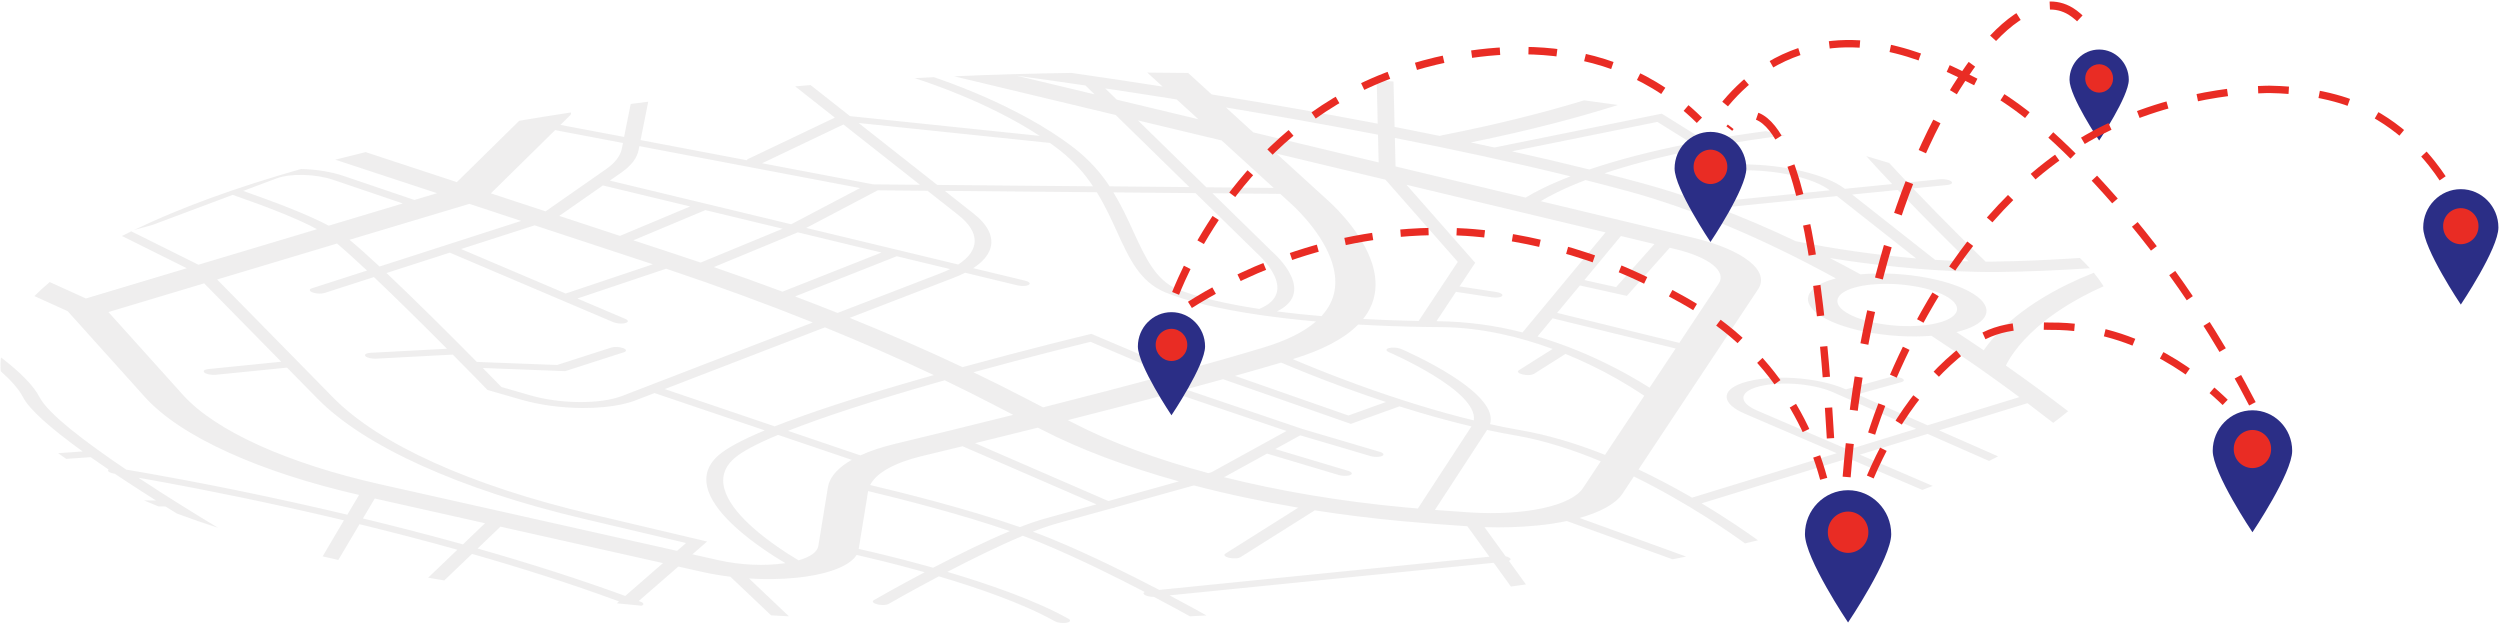 <svg width="903" height="226" viewBox="0 0 903 226" fill="none" xmlns="http://www.w3.org/2000/svg">
<g opacity="0.24">
<path d="M667.841 94.263C681.232 96.183 701.461 98.429 721.767 98.24C732.571 98.138 744.006 97.607 754.88 96.892C753.768 95.65 752.553 94.412 751.236 93.176C740.724 93.872 729.737 94.39 719.495 94.487C718.729 94.487 717.961 94.487 717.196 94.487C713.549 90.936 702.312 79.926 690.993 68.062L703.357 66.819C703.76 66.789 704.155 66.698 704.528 66.549C705.137 66.28 705.273 65.891 704.78 65.506C704.052 64.931 702.229 64.592 700.725 64.743L688.96 65.924C686.733 63.57 684.517 61.2 682.368 58.862C679.661 58.021 676.903 57.196 674.096 56.389C677.077 59.692 680.251 63.106 683.448 66.479L666.373 68.194C659.628 62.998 644.497 59.401 629.635 59.377L619.104 52.809C626.756 51.412 635.295 50.082 644.769 48.893C642.481 48.372 640.168 47.861 637.829 47.362C630.175 48.376 622.853 49.517 615.862 50.786L600.244 41.052L539.802 53.272C536.99 52.661 534.143 52.05 531.26 51.439C541.531 49.362 551.464 47.084 560.995 44.617C569.106 42.515 576.913 40.283 584.415 37.919C580.385 37.34 576.311 36.781 572.192 36.242C557.792 40.618 540.808 44.962 521.04 48.828C520.699 48.889 520.364 48.979 520.04 49.098C516.072 48.291 512.052 47.482 507.978 46.671C506.573 46.395 505.156 46.119 503.727 45.843L503.342 29.43C501.322 29.287 499.296 29.151 497.263 29.023L497.628 44.663C488.168 42.865 478.429 41.081 468.409 39.31C458.39 37.54 448.14 35.803 437.66 34.101L429.158 26.349C424.246 26.277 419.32 26.229 414.381 26.206L419.942 31.275C408.118 29.43 397.031 27.77 387.024 26.34C372.962 26.54 358.822 26.945 344.607 27.556L402.988 41.543L429.603 67.571L400.798 67.302C397.489 62.244 393.352 57.723 388.543 53.909C387.027 52.714 385.46 51.557 383.858 50.438C383.819 50.406 383.771 50.374 383.722 50.341C373.013 42.875 360.767 37.091 351.868 33.381C345.987 30.93 340.892 29.088 337.326 27.875C335.008 27.988 332.687 28.107 330.363 28.23C333.313 29.172 339.817 31.348 347.69 34.635C355.493 37.894 365.944 42.802 375.543 49.079L307.022 41.942L292.786 30.727C290.922 30.878 289.057 31.031 287.192 31.186L301.544 42.489L270.199 57.427C269.982 57.504 269.812 57.666 269.731 57.872L231.37 50.592L234.147 36.738C232.022 37.002 229.91 37.272 227.813 37.547L225.424 49.457L202.42 45.113L205.903 41.686C206.218 41.422 206.343 41.008 206.223 40.626C199.869 41.586 193.639 42.586 187.533 43.627L165.016 65.781L132.059 54.936C128.339 55.835 124.69 56.75 121.111 57.681L157.849 69.78L149.681 72.228L124.061 63.532C119.742 62.065 114.358 61.184 108.894 61.046H108.732C85.014 67.763 64.728 75.194 48.356 83.108L55.157 81.221L84.065 70.383C96.14 74.598 107.791 79.093 114.494 82.787L71.677 95.62L47.432 83.558C46.283 84.117 45.158 84.678 44.056 85.241L67.46 96.884L31.028 107.81L17.963 101.878C15.953 103.558 14.109 105.249 12.431 106.95L24.436 112.388L52.252 143.316C58.722 150.51 68.973 157.308 82.707 163.521C95.973 169.523 111.776 174.649 129.693 178.771L125.459 185.903C118.963 184.361 112.376 182.854 105.697 181.382C76.18 174.875 53.202 170.893 45.575 169.62C30.68 159.573 17.363 149.426 14.299 143.481C12.199 139.404 7.525 134.583 0.347 129.087C0.158 130.75 0.134 132.427 0.276 134.095C3.929 137.33 6.794 140.533 8.313 143.457C10.524 147.749 17.748 154.318 29.852 163.065L21.001 163.688C21.946 164.382 22.914 165.069 23.906 165.75L32.743 165.128C34.772 166.566 36.926 168.053 39.205 169.59C39.177 169.614 39.151 169.64 39.128 169.668C38.7 170.208 39.666 170.841 41.29 171.1L41.483 171.13C44.684 173.271 48.103 175.511 51.742 177.852C53.281 178.842 54.82 179.818 56.339 180.78L51.992 180.737C53.715 181.474 55.473 182.203 57.266 182.924L59.794 182.951C61.171 183.811 62.532 184.658 63.869 185.48C68.606 187.249 73.564 188.964 78.745 190.625C70.566 185.701 60.12 179.251 49.999 172.559C60.511 174.398 79.734 177.952 103.211 183.124C109.679 184.55 116.733 186.159 124.22 187.947L116.531 200.966C118.402 201.402 120.291 201.832 122.2 202.254L129.866 189.339C140.984 192.051 152.915 195.133 165.195 198.566L154.649 208.661C156.576 208.999 158.518 209.33 160.473 209.653L170.494 200.065C188.083 205.091 206.232 210.829 223.576 217.23L222.791 217.913C225.761 218.215 228.746 218.506 231.747 218.786C232.724 218.42 232.577 217.781 231.384 217.327L230.721 217.082L245.016 204.644L253.651 206.58C257.01 207.324 260.407 207.906 263.828 208.322L278.525 222.267C280.668 222.39 282.814 222.505 284.964 222.613L270.562 208.947C276.221 209.323 281.904 209.242 287.549 208.704C288.698 208.588 289.824 208.451 290.927 208.294C300.563 206.911 307.195 204.045 309.414 200.432C314.83 201.672 322.663 203.565 331.409 205.976C332.248 206.208 333.103 206.446 333.974 206.693C323.918 212.007 316.343 216.365 315.629 216.777C314.832 217.236 315.385 217.913 316.864 218.287C317.764 218.508 318.697 218.577 319.622 218.492C320.095 218.462 320.557 218.34 320.979 218.134C321.155 218.031 328.838 213.609 339.117 208.179C352.882 212.245 369.195 217.837 380.704 224.233L380.988 224.398C381.855 224.883 383.476 225.128 384.788 224.996C384.938 224.98 385.071 224.961 385.219 224.937C386.092 224.783 386.545 224.473 386.514 224.128C386.497 223.928 386.318 223.715 385.964 223.518C373.84 216.718 356.606 210.813 342.187 206.561C350.76 202.09 360.684 197.182 369.456 193.521C371.723 194.351 373.88 195.19 375.929 196.034C388.787 201.327 402.699 208.219 413.443 213.814C412.961 214.084 412.876 214.434 413.338 214.79C413.976 215.292 415.45 215.615 416.821 215.599C422.659 218.681 427.262 221.213 429.796 222.61C431.794 222.509 433.792 222.406 435.79 222.3C433.684 221.119 428.852 218.438 422.441 215.046L539.536 203.282L545.745 211.865C547.564 211.611 549.373 211.354 551.172 211.093L545.022 202.592C545.663 202.322 545.81 201.928 545.306 201.532C544.861 201.23 544.352 201.024 543.815 200.928L536.208 190.412C542.544 190.626 548.889 190.428 555.196 189.819C558.809 189.47 562.397 188.93 565.946 188.201L604.138 202.023C605.778 201.69 607.406 201.357 609.023 201.022L570.529 187.09C578.229 184.933 583.656 181.907 586.003 178.367L590.16 172.1C609.596 181.627 625.172 192.547 630.302 196.284C631.875 195.911 633.438 195.533 634.989 195.152C631.356 192.529 624.095 187.464 614.626 181.81L667.643 165.527L694.362 176.968C695.619 176.486 696.859 176.001 698.083 175.514L671.792 164.227L696.241 156.717L718.452 166.497C719.563 165.958 720.657 165.395 721.725 164.839L700.387 155.445L732.33 145.633C735.529 148.038 738.626 150.405 741.623 152.735C743.529 151.34 745.324 149.936 747.007 148.523C743.667 145.965 740.204 143.365 736.618 140.722C732.588 137.756 728.562 134.861 724.539 132.037C725.355 130.298 728.374 124.708 736.009 118.059C741.002 113.707 748.623 108.381 759.814 103.401C758.755 101.699 757.575 100.068 756.283 98.518C752.883 99.861 749.646 101.287 746.574 102.797C738.579 106.72 731.664 111.205 726.018 116.118C721.39 120.162 718.395 123.786 716.522 126.504C713.236 124.27 709.955 122.086 706.679 119.952C717.185 117.415 720.73 112.267 714.351 107.241C706.753 101.255 687.878 97.647 671.987 99.09L670.888 98.486C667.568 96.674 664.262 94.92 660.969 93.225C663.114 93.565 665.41 93.918 667.841 94.263ZM669.02 70.265L685.486 68.612C696.312 79.937 707.008 90.453 711.058 94.406C706.977 94.303 702.927 94.109 698.959 93.85L669.02 70.265ZM626.793 61.588L628.947 61.539C641.7 61.251 655.074 64.274 660.895 68.742L615.635 73.29C607.989 70.534 600.471 68.154 593.082 66.148C588.718 64.961 584.21 63.776 579.561 62.594C587.813 59.833 599.164 56.661 614.196 53.733L626.793 61.588ZM598.645 44.034L610.956 51.714C597.115 54.41 584.716 57.6 574.074 61.218C565.222 59.02 555.906 56.832 546.125 54.656L598.645 44.034ZM503.826 49.826C525.039 53.989 546.706 58.638 567.244 63.694C559.13 66.827 553.995 69.575 551.064 71.371L504.07 60.116L503.826 49.826ZM562.44 113.006L570.659 103.113L587.612 106.872L603.112 89.49L605.118 89.971C617.282 92.882 623.732 98 620.805 102.409L606.575 123.848L562.44 113.006ZM605.234 125.881L595.831 140.027C590.42 136.607 584.8 133.498 579 130.716C574.941 128.766 570.851 126.999 566.728 125.417L566.524 125.342C562.804 123.918 559.077 122.654 555.344 121.548L560.802 114.972L605.234 125.881ZM583.735 103.701L572.28 101.163L585.475 85.254L597.588 88.156L583.735 103.701ZM549.934 120.073C539.984 117.501 529.732 116.142 519.422 116.029H518.855L525.884 105.418L538.92 107.397C539.596 107.501 540.283 107.521 540.964 107.457C541.752 107.378 542.381 107.171 542.599 106.869C542.999 106.329 542.004 105.693 540.377 105.445L527.19 103.444L532.841 94.918L508.044 66.749L579.915 83.941L549.934 120.073ZM442.807 38.817C459.811 41.648 478.516 44.943 497.73 48.651L497.966 58.665L452.68 47.809L442.807 38.817ZM479 71.807L461.092 55.483L500.423 64.904L526.553 94.589L512.417 115.926C505.555 115.802 498.841 115.565 492.36 115.217C492.967 114.461 493.523 113.668 494.024 112.844C497.376 107.297 497.75 100.894 495.134 93.813C490.824 82.118 479.904 72.581 479 71.807ZM399.216 31.941C402.806 32.48 406.49 33.038 410.269 33.613C414.048 34.188 417.904 34.788 421.838 35.414L425.017 35.918L432.862 43.066L403.388 36.007L399.216 31.941ZM367.291 27.357C374.642 28.368 382.977 29.544 392.074 30.878L395.342 34.074L367.291 27.357ZM411.031 43.495L441.254 50.732L460.052 67.865L435.727 67.652L411.031 43.495ZM459.593 90.987L437.938 69.809L462.424 70.028L465.541 72.867L465.618 72.934C465.728 73.026 476.54 82.307 480.678 93.516C483.675 101.621 482.557 108.512 477.325 114.187C471.941 113.729 466.808 113.189 461.945 112.569L461.242 112.477C464.181 111.035 466.1 109.242 466.961 107.101C467.823 104.96 467.619 102.431 466.335 99.645C464.246 95.107 460.035 91.37 459.593 90.984V90.987ZM431.819 69.755L453.925 91.386L453.978 91.437C454.146 91.58 469.999 105.432 454.829 111.579C442.316 109.692 432.202 107.238 425.304 104.442C417.445 101.26 413.559 92.753 409.433 83.747C407.339 79.163 405.114 74.31 402.169 69.494L431.819 69.755ZM310.136 44.428L379.225 51.625C380.537 52.558 381.827 53.512 383.076 54.502C387.668 58.149 391.622 62.467 394.792 67.293L338.531 66.795L310.136 44.428ZM351.633 77.117L341.274 68.957L396.175 69.44C399.123 74.229 401.356 79.104 403.45 83.691C407.917 93.465 411.774 101.907 421.058 105.669C429.186 108.961 440.862 111.706 455.087 113.777C455.288 113.815 455.492 113.844 455.702 113.866C461.809 114.742 468.373 115.484 475.322 116.117C471.003 119.876 464.684 123.014 456.365 125.531C447.25 128.284 437.008 131.193 426.244 134.159L394.22 120.591L392.043 121.114C391.805 121.171 371.899 125.968 347.668 132.611C334.731 126.509 321.146 120.577 306.911 114.815L344.556 100.306C345.937 99.777 347.289 99.18 348.606 98.518L367.529 103.078C368.407 103.282 369.315 103.345 370.215 103.264C370.705 103.236 371.183 103.104 371.613 102.878C372.366 102.409 371.763 101.735 370.263 101.373L351.516 96.86C354.826 94.703 356.944 92.297 357.731 89.706C358.99 85.592 356.878 81.245 351.635 77.114L351.633 77.117ZM225.095 125.736C223.84 125.264 221.921 125.172 220.802 125.533L201.224 131.829L172.226 130.724C163.645 122.036 150.608 108.985 139.606 98.615L162.468 91.254L221.553 116.384C222.665 116.796 223.865 116.951 225.053 116.835C225.322 116.809 225.588 116.762 225.849 116.695C227.056 116.371 227.09 115.705 225.926 115.209L208.556 107.821L240.62 97.059C259.098 103.255 276.753 109.727 293.586 116.473L224.775 142.993C216.84 146.053 202.573 145.959 191.597 142.807L181.111 139.781C180.193 138.835 177.772 136.354 174.394 132.924L204.152 134.06L225.345 127.24C226.45 126.882 226.342 126.208 225.095 125.736ZM291.222 82.323L317.029 68.752L335.031 68.911L346.157 77.675C354.129 83.955 353.937 90.483 346.112 95.541L291.222 82.323ZM343.176 97.194C342.125 97.716 340.981 98.214 339.744 98.691L302.524 113.035C297.483 111.028 292.369 109.04 287.181 107.074L323.907 92.554L343.176 97.194ZM318.389 91.221L282.629 105.351C274.541 102.333 266.279 99.373 257.843 96.471L287.835 84.068L287.92 84.033L288.141 83.917L318.389 91.221ZM253.073 94.843C250.012 93.804 246.932 92.774 243.831 91.753L228.777 86.797L254.773 75.895L282.683 82.615L253.073 94.843ZM223.933 85.2L202.009 77.98L217.764 66.986L249.267 74.571L223.933 85.2ZM235.014 95.199L235.788 95.468L204.327 106.019L166.544 89.949L193.122 81.393L235.014 95.199ZM297.961 118.242C311.678 123.824 324.788 129.571 337.289 135.483C335.702 135.931 334.101 136.386 332.497 136.848C309.927 143.319 292.372 149.034 279.832 153.994L240.121 140.536L297.961 118.242ZM336.808 138.619C338.287 138.193 339.761 137.773 341.229 137.36C347.086 140.173 352.794 143.02 358.352 145.9L365.976 149.85C349.688 153.929 334.727 157.569 323.235 160.333C318.418 161.487 314.271 162.879 310.785 164.486L284.644 155.625C297.037 150.723 314.572 144.996 336.816 138.619H336.808ZM374.892 154.466L376.099 155.092C389.937 162.259 406.854 168.609 425.814 173.877C418.765 175.843 409.484 178.432 400.341 180.972L352.208 160.08C359.279 158.362 366.925 156.475 374.9 154.466H374.892ZM351.61 134.469C371.253 129.077 388.095 124.894 393.908 123.471L421.891 135.335C407.154 139.334 391.627 143.37 376.768 147.134L369.921 143.591C363.99 140.512 357.889 137.471 351.618 134.469H351.61ZM387.67 152.778L385.686 151.748C398.202 148.579 411.224 145.214 423.878 141.833L464.688 155.674L437.569 170.588L436.461 170.898C417.796 165.891 401.155 159.756 387.69 152.778H387.67ZM442.169 172.281L442.452 172.198L457.654 163.839L483.529 171.569C484.506 171.843 485.529 171.935 486.542 171.839C486.956 171.812 487.363 171.72 487.746 171.569C488.679 171.146 488.313 170.466 486.913 170.048L460.644 162.202L469.656 157.243L494.979 164.723C495.95 164.994 496.967 165.085 497.974 164.993C498.394 164.96 498.806 164.862 499.193 164.704C500.117 164.278 499.729 163.601 498.343 163.186L470.402 154.935L428.288 140.644C432.856 139.415 437.357 138.185 441.755 136.966L487.916 153.104L505.487 146.784C514.541 149.651 523.206 152.062 531.481 154.016L512.133 183.676C510.54 183.539 508.948 183.398 507.355 183.25C484.306 181.115 462.081 177.361 442.002 172.324L442.169 172.281ZM487.046 150.082L446.088 135.761C451.89 134.143 457.473 132.525 462.744 130.967C467.721 133.083 475.971 136.47 486.08 140.161C491.011 141.959 495.849 143.641 500.593 145.207L487.046 150.082ZM275.326 58.943L304.653 44.97L332.287 66.738L315.405 66.59L275.278 58.964L275.326 58.943ZM230.942 52.784L310.641 67.927L285.772 81.005L220.277 65.233L224.463 62.31C227.989 59.849 230.075 57.125 230.658 54.221L230.942 52.784ZM200.513 47L225.016 51.651L224.613 53.66C224.081 56.327 222.176 58.819 218.945 61.07L197.064 76.343L177.308 69.836L200.513 47ZM169.537 73.633L188.241 79.797L137.092 96.264C132.972 92.427 129.231 89.073 126.244 86.611L169.537 73.633ZM87.848 68.96L99.935 64.43C102.333 63.532 105.771 63.082 109.619 63.187C113.468 63.292 117.271 63.904 120.309 64.94L145.493 73.487L118.739 81.514C111.509 77.653 99.833 73.156 87.848 68.96ZM166.513 196.435C155.148 193.281 143.305 190.212 131.087 187.268L135.361 180.06L175.193 188.994L167.201 196.63L166.513 196.435ZM225.835 215.257C209.709 209.362 191.826 203.616 172.512 198.121L180.765 190.226L239.47 203.392L225.835 215.257ZM244.554 198.968L137.642 175.002C103.863 167.428 77.784 155.633 66.094 142.645L39.17 112.714L73.746 102.347L101.57 130.659L75.293 133.299C73.783 133.453 73.145 134.041 73.876 134.612C74.607 135.184 76.427 135.526 77.932 135.375L103.668 132.787L114.633 143.944C123.101 152.573 135.772 160.716 152.3 168.188C168.828 175.66 188.457 182.107 210.65 187.354L247.804 196.136L244.554 198.968ZM283.681 203.409L283.375 203.454C276.083 204.501 267.447 204.102 259.693 202.376L250.094 200.219L255.408 195.594L213.323 185.647C169.922 175.387 136.9 160.457 120.34 143.608L108.253 131.285L78.428 100.953L121.729 87.967C124.756 90.52 128.485 93.899 132.564 97.722L112.677 104.124C111.56 104.485 111.665 105.157 112.918 105.629C113.989 105.991 115.131 106.123 116.262 106.014C116.584 105.986 116.901 105.923 117.209 105.828L135.063 100.079C143.755 108.317 153.606 118.089 161.44 125.965L133.879 127.429C132.292 127.515 131.447 128.057 131.994 128.645C132.541 129.233 134.261 129.637 135.854 129.554L163.543 128.084C170.628 135.211 175.596 140.331 175.729 140.488L176.083 140.849L188.306 144.376C194.856 146.263 202.686 147.342 210.35 147.372C213.056 147.393 215.76 147.271 218.452 147.008C222.785 146.571 226.6 145.757 229.584 144.605L236.414 141.974L276.23 155.456C267.926 158.918 262.306 161.96 259.37 164.583C255.238 168.29 254.11 172.732 256.017 177.795C257.525 181.794 260.926 186.184 266.132 190.843C272.495 196.522 279.88 201.162 283.681 203.409ZM295.584 197.207C295.232 199.364 292.696 201.176 288.447 202.395C284.684 200.157 277.636 195.683 271.681 190.342C263.905 183.361 256.445 173.416 265.084 165.672C267.776 163.245 273.149 160.371 281.036 157.081L307.634 166.096C307.107 166.395 306.599 166.705 306.118 167.018C301.94 169.73 299.554 172.769 299.033 176.051L295.584 197.207ZM337.034 205.061L334.538 204.363C324.491 201.594 315.72 199.51 310.165 198.266L313.566 177.375C325.015 180.12 346.803 185.628 364.771 191.838C355.793 195.573 345.726 200.548 337.051 205.067L337.034 205.061ZM368.419 190.385C348.813 183.609 325.27 177.776 314.305 175.191C316.473 170.858 323.057 167.131 332.902 164.763C337.355 163.685 342.323 162.493 347.685 161.185L396.034 182.169C389.322 184.032 382.898 185.809 377.728 187.227C374.57 188.125 371.462 189.179 368.419 190.385ZM537.968 201.087L418.717 213.07C407.784 207.367 393.474 200.267 380.231 194.812C377.964 193.882 375.572 192.957 373.086 192.046C375.995 190.885 378.966 189.872 381.988 189.012C387.568 187.481 394.619 185.531 401.906 183.509C402.08 183.484 402.254 183.45 402.424 183.406C402.595 183.363 402.76 183.304 402.917 183.229C413.103 180.397 423.646 177.458 431.241 175.339C443.144 178.456 455.784 181.152 468.934 183.371L442.577 199.981C441.829 200.453 442.441 201.127 443.943 201.486C444.817 201.688 445.72 201.75 446.616 201.669C447.108 201.641 447.587 201.508 448.018 201.281L474.899 184.339C485.119 185.933 495.608 187.238 506.264 188.225C514.224 188.964 522.208 189.573 530.019 190.085L537.968 201.087ZM571.764 176.31C567.513 182.706 550.818 186.321 531.144 185.1C526.893 184.83 522.611 184.531 518.294 184.191L537.144 155.294C540.675 156.052 544.122 156.722 547.485 157.302C557.821 159.082 568.295 162.504 578.186 166.629L571.764 176.31ZM579.736 164.292C569.069 160.037 558.881 157.063 549.262 155.394C545.717 154.784 542.024 154.045 538.209 153.204C538.954 150.793 538.135 148.081 535.763 145.115C533.462 142.238 529.699 139.11 524.572 135.82C515.897 130.26 506.434 126.191 506.026 126.021C504.659 125.511 503.163 125.401 501.729 125.706C500.519 126.032 500.482 126.696 501.644 127.192C501.99 127.34 534.003 141.151 532.337 151.843C519.3 148.666 504.983 144.265 490.11 138.84C480.001 135.152 471.79 131.776 466.933 129.705H466.975C477.697 126.469 485.604 122.282 490.572 117.229C498.467 117.681 506.726 117.978 515.268 118.105H515.426C517.087 118.129 518.762 118.148 520.443 118.159C535.31 118.259 549.35 121.823 560.799 126.038L548.59 133.752C547.842 134.224 548.457 134.898 549.962 135.257C550.834 135.459 551.736 135.521 552.629 135.437C553.126 135.412 553.61 135.28 554.046 135.052L565.461 127.836C568.667 129.139 571.62 130.465 574.27 131.738C581.097 135.006 587.661 138.75 593.91 142.939L579.736 164.292ZM667.592 162.423L634.649 148.28C628.295 145.552 628.046 141.979 634.068 139.967C637.557 138.803 642.615 138.317 647.955 138.638C653.294 138.959 658.418 140.059 662.04 141.655L692.112 154.895L667.592 162.423ZM696.25 153.619L670.859 142.453L686.77 138.042C687.96 137.71 687.969 137.045 686.79 136.551C685.419 136.048 683.922 135.947 682.49 136.26L666.725 140.633L666.478 140.525C661.683 138.414 654.887 136.958 647.833 136.532C640.779 136.106 634.088 136.748 629.465 138.293C625.577 139.59 623.514 141.445 623.661 143.513C623.809 145.581 626.147 147.693 630.248 149.445L663.443 163.696L611.169 179.75L610.154 179.162C603.919 175.594 597.812 172.396 591.832 169.568L635.04 104.45C639.407 97.865 629.78 90.229 611.628 85.883L556.517 72.67C559.402 70.912 564.563 68.159 572.702 65.045C577.781 66.326 582.77 67.632 587.669 68.96C611.192 75.348 636.641 86.039 663.114 100.554C653.195 103.153 649.99 108.169 656.21 113.068C663.661 118.938 681.958 122.522 697.65 121.297C703.199 124.914 708.772 128.678 714.371 132.59C718.61 135.56 722.861 138.615 727.124 141.758C727.88 142.319 728.635 142.88 729.391 143.44L696.25 153.619ZM675.913 102.784C676.686 102.706 677.477 102.646 678.271 102.603C688.473 102.064 699.968 104.429 704.76 108.203C708.728 111.331 706.965 114.529 701.056 116.333C698.966 116.939 696.818 117.343 694.643 117.539C693.793 117.625 692.942 117.687 692.078 117.73C681.918 118.226 670.539 115.87 665.792 112.119C661.859 109.02 663.556 105.855 669.332 104.029C671.474 103.397 673.68 102.98 675.913 102.784ZM648.66 87.131C639.163 82.617 629.81 78.62 620.603 75.14L663.522 70.826L692.104 93.341C677.511 92.064 663.008 89.99 648.666 87.131H648.66Z" fill="#BBB9B9"/>
</g>
<path d="M435.272 125.13C435.272 131.968 423.134 150 423.134 150C423.134 150 411 131.968 411 125.13C411 118.293 416.438 112.753 423.134 112.753C429.83 112.753 435.272 118.297 435.272 125.13Z" fill="#2B2E86"/>
<path d="M428.84 124.594C428.863 127.77 426.31 130.364 423.134 130.394C419.959 130.364 417.407 127.769 417.431 124.594C417.414 123.065 418.005 121.591 419.075 120.499C420.145 119.406 421.605 118.783 423.134 118.768C426.319 118.8 428.875 121.409 428.84 124.594Z" fill="#E92C24"/>
<path d="M902.427 82.177C902.427 89.827 888.846 110.013 888.846 110.013C888.846 110.013 875.262 89.827 875.262 82.177C875.262 74.528 881.345 68.328 888.846 68.325C896.347 68.321 902.427 74.542 902.427 82.177Z" fill="#2B2E86"/>
<path d="M895.23 81.691C895.252 83.404 894.59 85.055 893.392 86.279C892.195 87.504 890.559 88.201 888.846 88.217C887.133 88.201 885.497 87.504 884.3 86.279C883.102 85.055 882.44 83.404 882.462 81.691C882.427 78.133 885.284 75.22 888.842 75.184C892.404 75.216 895.264 78.13 895.23 81.691Z" fill="#E92C24"/>
<path d="M768.92 28.812C768.92 34.841 758.214 50.749 758.214 50.749C758.214 50.749 747.508 34.841 747.508 28.812C747.508 22.783 752.301 17.892 758.214 17.892C764.127 17.892 768.92 22.779 768.92 28.812Z" fill="#2B2E86"/>
<path d="M763.246 28.33C763.26 29.678 762.738 30.976 761.794 31.939C760.85 32.901 759.562 33.448 758.214 33.46C756.866 33.448 755.578 32.901 754.634 31.939C753.69 30.976 753.168 29.678 753.182 28.33C753.167 26.981 753.689 25.682 754.633 24.719C755.577 23.756 756.865 23.208 758.214 23.196C759.563 23.208 760.851 23.756 761.795 24.719C762.74 25.682 763.262 26.981 763.246 28.33Z" fill="#E92C24"/>
<path d="M630.776 60.849C630.776 68.143 617.819 87.401 617.819 87.401C617.819 87.401 604.862 68.143 604.862 60.849C604.862 53.555 610.662 47.635 617.819 47.635C624.975 47.635 630.776 53.537 630.776 60.849Z" fill="#2B2E86"/>
<path d="M623.909 60.266C623.936 63.66 621.213 66.436 617.819 66.476C614.425 66.436 611.702 63.66 611.728 60.266C611.702 56.871 614.425 54.095 617.819 54.055C621.213 54.095 623.936 56.871 623.909 60.266Z" fill="#E92C24"/>
<path d="M827.937 162.834C827.937 170.915 813.584 192.243 813.584 192.243C813.584 192.243 799.235 170.915 799.235 162.834C799.235 154.753 805.659 148.198 813.584 148.198C821.509 148.198 827.937 154.749 827.937 162.834Z" fill="#2B2E86"/>
<path d="M820.323 162.189C820.344 163.997 819.644 165.74 818.378 167.032C817.113 168.324 815.385 169.06 813.576 169.077C811.769 169.059 810.042 168.322 808.777 167.03C807.512 165.738 806.813 163.996 806.833 162.189C806.793 158.424 809.812 155.34 813.576 155.3C817.342 155.338 820.364 158.423 820.323 162.189Z" fill="#E92C24"/>
<path d="M424.624 105.974C428.144 97.19 450.364 44.205 505.933 25.701C514.663 22.801 559.342 7.919 597.546 30.777C603.463 34.324 608.928 38.576 613.82 43.44" stroke="#E92C24" stroke-width="2.7" stroke-dasharray="10.3 10.3 10.3"/>
<path d="M661.171 158.309C659.173 123.314 655.309 80.654 645.495 56.075C640.637 43.901 632.443 35.842 624.627 46.438" stroke="#E92C24" stroke-width="2.66" stroke-dasharray="11.09 11.09 11.09"/>
<path d="M813.569 145.853C794.38 108.747 773.277 82.518 757.638 65.58C736.61 42.795 723.349 34.536 713.803 29.689C699.585 22.439 673.493 9.192 647.173 19.647C631.504 25.868 622.267 37.912 617.808 44.851" stroke="#E92C24" stroke-width="2.66" stroke-dasharray="11.09 11.09 11.09"/>
<path d="M429.801 110.118C443.447 101.497 478.533 81.942 526.134 83.707C532.569 83.943 564.077 85.491 598.536 103.331C610.8 109.683 625.077 117.26 638.197 133.124C647.784 144.793 654.779 158.367 658.72 172.945" stroke="#E92C24" stroke-width="2.66" stroke-dasharray="10.14 10.14 10.14"/>
<path d="M667.011 172.289C671.579 116.114 686.088 57.652 714.101 20.709C723.951 7.723 737.038 -2.58 747.965 4.091C751.406 6.194 755.48 10.743 758.729 15.692" stroke="#E92C24" stroke-width="2.91" stroke-dasharray="12.12 12.12 12.12"/>
<path d="M675.542 172.289C683.793 152.987 695.974 135.47 712.513 123.76C723.291 116.147 735.171 117.887 740.678 117.832C773.168 117.521 796.476 138.294 803.73 145.338" stroke="#E92C24" stroke-width="2.66" stroke-dasharray="11.09 11.09 11.09"/>
<path d="M676.035 156.609C679.094 146.966 702.655 75.717 759.095 47.145C789.508 31.749 819.964 32.282 819.964 32.282C839.904 32.644 851.371 38.017 853.898 39.242C869.331 46.725 878.188 58.235 882.32 64.475" stroke="#E92C24" stroke-width="2.66" stroke-dasharray="11.09 11.09 11.09"/>
<path d="M683.108 192.942C683.108 201.712 667.519 224.845 667.519 224.845C667.519 224.845 651.948 201.705 651.948 192.942C651.948 184.18 658.919 177.063 667.519 177.063C676.118 177.063 683.108 184.173 683.108 192.942Z" fill="#2B2E86"/>
<path d="M674.853 192.243C674.893 196.325 671.616 199.667 667.533 199.707C663.45 199.667 660.173 196.325 660.214 192.243C660.171 188.159 663.449 184.814 667.533 184.774C671.617 184.814 674.895 188.159 674.853 192.243Z" fill="#E92C24"/>
</svg>
